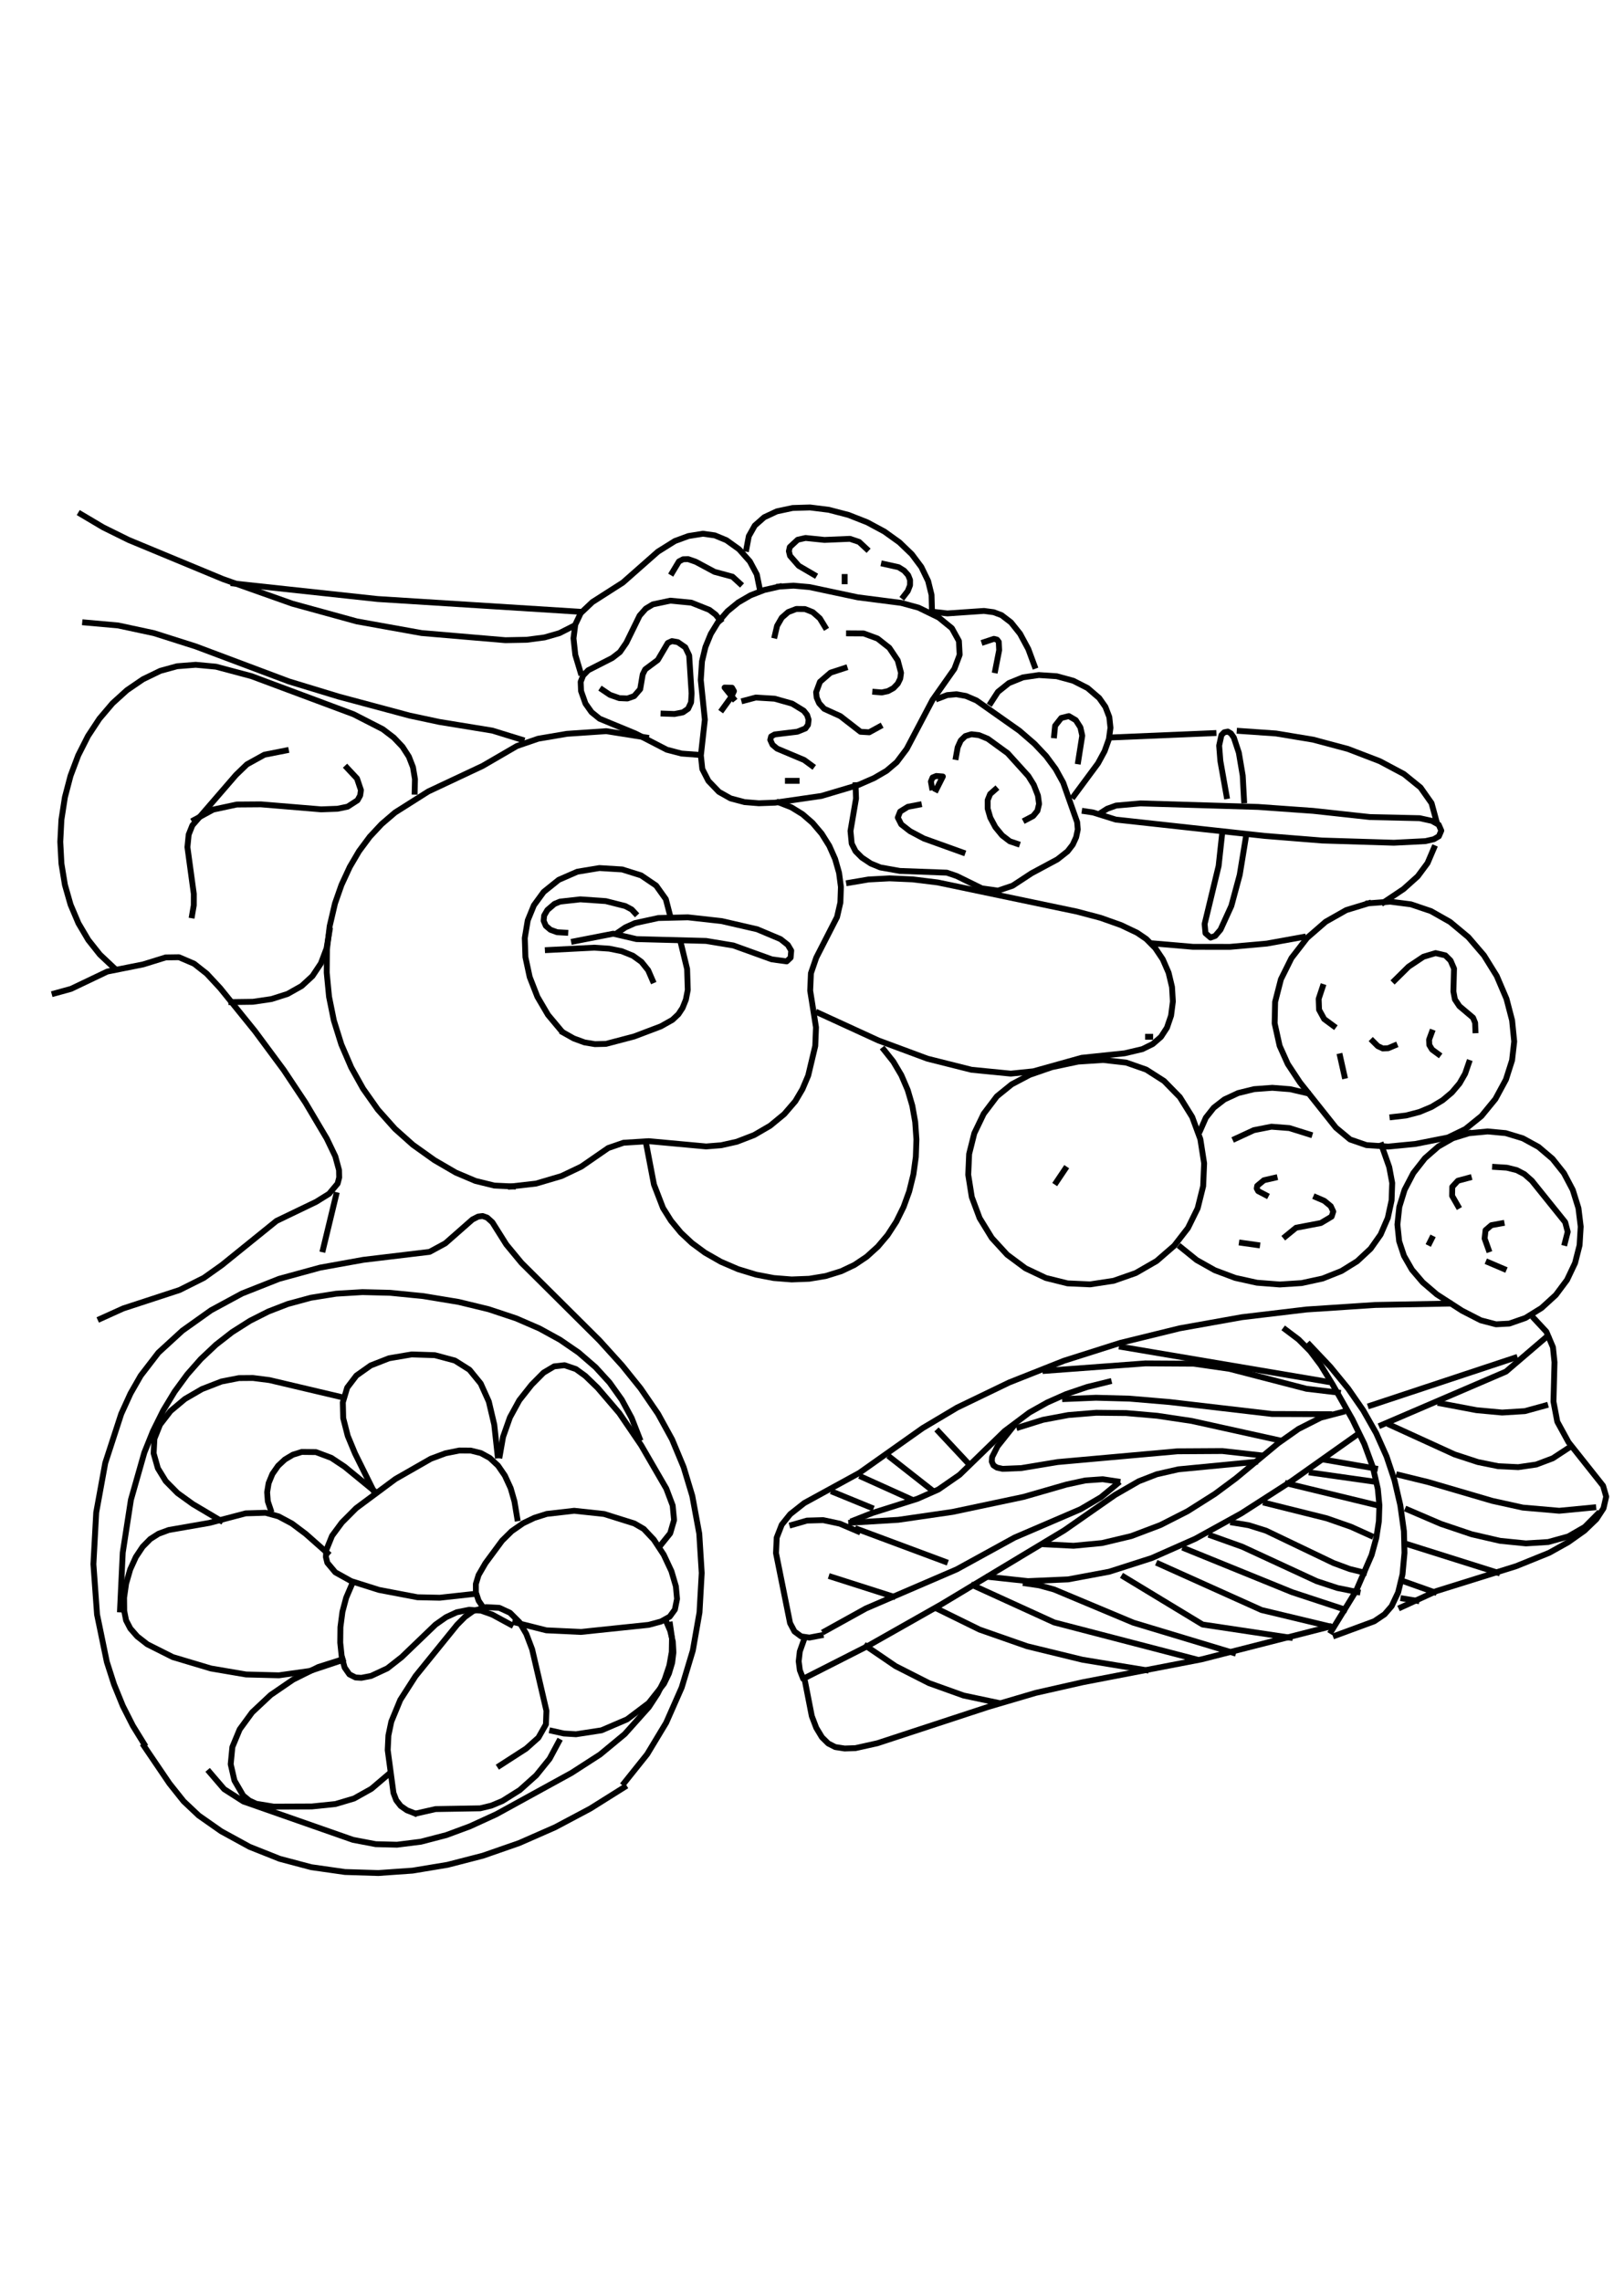 <?xml version="1.0" encoding="UTF-8"?>
<svg xmlns="http://www.w3.org/2000/svg" xmlns:xlink="http://www.w3.org/1999/xlink" width="519pt" height="729pt" viewBox="0 0 519 729" version="1.1">
<g id="surface1">
<path style="fill:none;stroke-width:1.5;stroke-linecap:square;stroke-linejoin:round;stroke:rgb(0%,0%,0%);stroke-opacity:1;stroke-miterlimit:4;" d="M 190.838 140.262 L 191.444 137.041 L 192.972 134.334 L 195.387 132.206 L 198.6 130.706 L 202.647 129.841 L 207.097 129.706 L 211.887 130.303 L 216.916 131.613 L 221.722 133.503 L 226.116 135.869 L 229.947 138.616 L 233.116 141.659 L 235.553 144.919 L 237.291 148.512 L 238.159 152.028 L 238.266 155.787 " transform="matrix(1.25,0,0,1.25,0,0)"/>
<path style="fill:none;stroke-width:1.5;stroke-linecap:square;stroke-linejoin:round;stroke:rgb(0%,0%,0%);stroke-opacity:1;stroke-miterlimit:4;" d="M 285.697 379.209 L 281.466 382.694 L 276.253 385.753 L 259.397 392.997 L 244.603 401.122 L 221.384 411.116 L 210.925 416.909 " transform="matrix(1.25,0,0,1.25,0,0)"/>
<path style="fill:none;stroke-width:1.5;stroke-linecap:square;stroke-linejoin:round;stroke:rgb(0%,0%,0%);stroke-opacity:1;stroke-miterlimit:4;" d="M 336.475 306.028 L 338.566 306.928 L 340.225 308.294 L 340.866 309.666 L 340.45 310.959 L 337.703 312.6 L 331.353 313.812 L 328.663 316.009 " transform="matrix(1.25,0,0,1.25,0,0)"/>
<path style="fill:none;stroke-width:1.5;stroke-linecap:square;stroke-linejoin:round;stroke:rgb(0%,0%,0%);stroke-opacity:1;stroke-miterlimit:4;" d="M 334.8 343.728 L 340.1 349.331 L 344.666 354.906 L 348.538 360.497 L 351.841 366.325 L 354.491 372.259 L 356.519 378.316 L 358.012 384.731 L 358.938 391.378 L 359.078 396.919 L 358.569 402.413 L 357.459 407.003 L 355.797 410.522 L 353.991 412.613 L 351.359 414.387 L 341.497 418.019 " transform="matrix(1.25,0,0,1.25,0,0)"/>
<path style="fill:none;stroke-width:1.5;stroke-linecap:square;stroke-linejoin:round;stroke:rgb(0%,0%,0%);stroke-opacity:1;stroke-miterlimit:4;" d="M 356.562 250.588 L 360.1 247.094 L 363.919 244.544 L 367.028 243.609 L 369.522 244.188 L 370.853 245.516 L 371.741 247.572 L 371.587 253.425 L 371.972 255.459 L 373.119 257.172 L 376.6 260.113 L 377.141 261.434 L 377.209 263.341 " transform="matrix(1.25,0,0,1.25,0,0)"/>
<path style="fill:none;stroke-width:1.5;stroke-linecap:square;stroke-linejoin:round;stroke:rgb(0%,0%,0%);stroke-opacity:1;stroke-miterlimit:4;" d="M 375.534 289.656 L 380.331 289.194 L 384.956 289.625 L 389.325 290.953 L 393.35 293.153 L 396.919 296.184 L 399.834 299.847 L 402.103 304.144 L 403.556 308.809 L 404.131 313.519 L 403.841 318.288 L 402.691 322.816 L 400.637 327.141 L 397.759 330.997 L 394.128 334.312 L 390 336.872 L 385.869 338.309 L 382.481 338.491 L 378.581 337.469 L 373.788 335.009 L 367.319 330.831 L 363.741 327.762 L 360.981 324.525 L 358.947 320.981 L 357.716 317.266 L 357.272 313 L 357.753 308.497 L 359.106 304.109 L 361.337 299.834 L 364.303 296.047 L 367.731 293.053 L 371.456 290.922 L 375.534 289.656 " transform="matrix(1.25,0,0,1.25,0,0)"/>
<path style="fill:none;stroke-width:1.5;stroke-linecap:square;stroke-linejoin:round;stroke:rgb(0%,0%,0%);stroke-opacity:1;stroke-miterlimit:4;" d="M 366.047 263.894 L 365.366 265.738 L 365.425 267.097 L 366.131 268.266 L 367.722 269.438 " transform="matrix(1.25,0,0,1.25,0,0)"/>
<path style="fill:none;stroke-width:1.5;stroke-linecap:square;stroke-linejoin:round;stroke:rgb(0%,0%,0%);stroke-opacity:1;stroke-miterlimit:4;" d="M 380.556 322.659 L 384.462 324.325 " transform="matrix(1.25,0,0,1.25,0,0)"/>
<path style="fill:none;stroke-width:1.5;stroke-linecap:square;stroke-linejoin:round;stroke:rgb(0%,0%,0%);stroke-opacity:1;stroke-miterlimit:4;" d="M 309.691 392.516 L 317.6 395.344 L 336.622 404.141 L 341.947 405.891 L 347.075 406.928 " transform="matrix(1.25,0,0,1.25,0,0)"/>
<path style="fill:none;stroke-width:1.5;stroke-linecap:square;stroke-linejoin:round;stroke:rgb(0%,0%,0%);stroke-opacity:1;stroke-miterlimit:4;" d="M 269.512 187.941 L 269.756 185.506 L 271.319 183.516 L 273.278 183.034 L 275.041 184.075 L 276.219 185.919 L 276.691 188.034 L 275.653 194.594 " transform="matrix(1.25,0,0,1.25,0,0)"/>
<path style="fill:none;stroke-width:1.5;stroke-linecap:square;stroke-linejoin:round;stroke:rgb(0%,0%,0%);stroke-opacity:1;stroke-miterlimit:4;" d="M 246.078 217.878 L 236.188 214.322 L 232.662 212.453 L 230.416 210.703 L 229.537 208.969 L 230.137 207.438 L 232.106 206.219 L 234.919 205.681 " transform="matrix(1.25,0,0,1.25,0,0)"/>
<path style="fill:none;stroke-width:1.5;stroke-linecap:square;stroke-linejoin:round;stroke:rgb(0%,0%,0%);stroke-opacity:1;stroke-miterlimit:4;" d="M 171.306 415.247 L 171.812 418.688 L 171.75 422.256 L 171.125 425.731 L 169.928 429.291 L 168.137 432.894 L 165.891 436.331 L 159.722 443.228 L 153.412 448.45 L 146.122 453.153 L 126.856 463.731 L 120.131 466.812 L 114.109 469.044 L 107.603 470.738 L 101.5 471.503 L 96.066 471.366 L 90.25 470.259 L 62.231 460.45 L 57.316 457.309 L 53.569 452.944 " transform="matrix(1.25,0,0,1.25,0,0)"/>
<path style="fill:none;stroke-width:1.5;stroke-linecap:square;stroke-linejoin:round;stroke:rgb(0%,0%,0%);stroke-opacity:1;stroke-miterlimit:4;" d="M 131.131 303.256 L 126.372 303.028 L 121.553 301.844 L 116.534 299.716 L 111.056 296.528 L 105.569 292.619 L 100.984 288.528 L 96.616 283.628 L 92.819 278.25 L 89.803 272.844 L 87.269 266.962 L 85.359 260.847 L 84.128 254.775 L 83.534 248.622 L 83.588 242.653 L 84.287 236.725 L 85.65 230.9 L 87.3 226.194 L 89.428 221.588 L 91.8 217.55 L 94.547 213.856 L 97.559 210.631 L 101 207.681 L 109.5 202.3 L 123.397 195.766 L 132.162 190.675 L 137.603 188.812 L 144.938 187.562 L 155 186.881 L 165.169 188.497 " transform="matrix(1.25,0,0,1.25,0,0)"/>
<path style="fill:none;stroke-width:1.5;stroke-linecap:square;stroke-linejoin:round;stroke:rgb(0%,0%,0%);stroke-opacity:1;stroke-miterlimit:4;" d="M 143.406 263.341 L 140.109 259.4 L 137.4 254.784 L 135.422 249.722 L 134.334 244.641 L 134.169 239.756 L 134.925 235.244 L 136.5 231.394 L 139 227.969 L 142.853 224.878 L 147.606 222.806 L 153.244 221.872 L 159.056 222.228 L 163.9 223.744 L 167.753 226.353 L 170.234 229.828 L 171.306 233.956 " transform="matrix(1.25,0,0,1.25,0,0)"/>
<path style="fill:none;stroke-width:1.5;stroke-linecap:square;stroke-linejoin:round;stroke:rgb(0%,0%,0%);stroke-opacity:1;stroke-miterlimit:4;" d="M 357.678 376.991 L 365.131 378.816 L 381.525 383.616 L 389.325 385.337 L 398.641 386.147 L 407.341 385.309 " transform="matrix(1.25,0,0,1.25,0,0)"/>
<path style="fill:none;stroke-width:1.5;stroke-linecap:square;stroke-linejoin:round;stroke:rgb(0%,0%,0%);stroke-opacity:1;stroke-miterlimit:4;" d="M 127.781 372.003 L 128.613 367.275 L 130.375 362.284 L 132.766 357.916 L 135.922 353.925 L 138.966 350.853 L 141.672 349.244 L 144.331 348.944 L 147.238 349.934 L 149.637 351.672 L 152.791 354.722 L 158.328 361.191 L 163.934 369.419 L 170.35 380.488 L 171.981 384.803 L 172.334 388.525 L 171.347 391.913 L 169.075 394.731 " transform="matrix(1.25,0,0,1.25,0,0)"/>
<path style="fill:none;stroke-width:1.5;stroke-linecap:square;stroke-linejoin:round;stroke:rgb(0%,0%,0%);stroke-opacity:1;stroke-miterlimit:4;" d="M 95.419 380.872 L 90.769 371.5 L 88.906 367.009 L 87.747 362.478 L 87.65 358.441 L 88.763 354.684 L 91.109 351.6 L 94.781 349.006 L 99.459 347.175 L 105.222 346.191 L 111.172 346.381 L 116.3 347.756 L 120.028 350.109 L 122.897 353.628 L 124.972 358.231 L 126.362 364.122 L 127.225 372.003 " transform="matrix(1.25,0,0,1.25,0,0)"/>
<path style="fill:none;stroke-width:1.5;stroke-linecap:square;stroke-linejoin:round;stroke:rgb(0%,0%,0%);stroke-opacity:1;stroke-miterlimit:4;" d="M 142.847 445.184 L 140.506 449.547 L 137.084 453.781 L 132.903 457.525 L 128.466 460.316 L 125.603 461.516 L 122.759 462.203 L 111.359 462.397 L 106.578 463.478 " transform="matrix(1.25,0,0,1.25,0,0)"/>
<path style="fill:none;stroke-width:1.5;stroke-linecap:square;stroke-linejoin:round;stroke:rgb(0%,0%,0%);stroke-opacity:1;stroke-miterlimit:4;" d="M 296.297 399.722 L 322.525 411.519 L 340.381 415.8 " transform="matrix(1.25,0,0,1.25,0,0)"/>
<path style="fill:none;stroke-width:1.5;stroke-linecap:square;stroke-linejoin:round;stroke:rgb(0%,0%,0%);stroke-opacity:1;stroke-miterlimit:4;" d="M 358.794 404.156 L 366.606 406.928 " transform="matrix(1.25,0,0,1.25,0,0)"/>
<path style="fill:none;stroke-width:1.5;stroke-linecap:square;stroke-linejoin:round;stroke:rgb(0%,0%,0%);stroke-opacity:1;stroke-miterlimit:4;" d="M 287.369 403.05 L 307.459 415.225 L 329.778 418.572 " transform="matrix(1.25,0,0,1.25,0,0)"/>
<path style="fill:none;stroke-width:1.5;stroke-linecap:square;stroke-linejoin:round;stroke:rgb(0%,0%,0%);stroke-opacity:1;stroke-miterlimit:4;" d="M 312.481 212.891 L 311.562 221.328 L 307.984 236.162 L 308.206 238.537 L 309.503 239.65 L 310.694 239.203 L 312.041 237.622 L 314.816 231.537 L 316.953 223.609 L 318.619 213.444 " transform="matrix(1.25,0,0,1.25,0,0)"/>
<path style="fill:none;stroke-width:1.5;stroke-linecap:square;stroke-linejoin:round;stroke:rgb(0%,0%,0%);stroke-opacity:1;stroke-miterlimit:4;" d="M 270.072 302.147 L 272.303 298.822 " transform="matrix(1.25,0,0,1.25,0,0)"/>
<path style="fill:none;stroke-width:1.5;stroke-linecap:square;stroke-linejoin:round;stroke:rgb(0%,0%,0%);stroke-opacity:1;stroke-miterlimit:4;" d="M 335.359 376.438 L 350.981 378.656 " transform="matrix(1.25,0,0,1.25,0,0)"/>
<path style="fill:none;stroke-width:1.5;stroke-linecap:square;stroke-linejoin:round;stroke:rgb(0%,0%,0%);stroke-opacity:1;stroke-miterlimit:4;" d="M 355.447 364.241 L 371.894 371.753 L 377.853 373.703 L 383.041 374.756 L 388.163 375 L 392.759 374.334 L 396.988 372.738 L 400.644 370.341 " transform="matrix(1.25,0,0,1.25,0,0)"/>
<path style="fill:none;stroke-width:1.5;stroke-linecap:square;stroke-linejoin:round;stroke:rgb(0%,0%,0%);stroke-opacity:1;stroke-miterlimit:4;" d="M 302.994 395.841 L 330.337 406.959 L 343.728 411.366 " transform="matrix(1.25,0,0,1.25,0,0)"/>
<path style="fill:none;stroke-width:1.5;stroke-linecap:square;stroke-linejoin:round;stroke:rgb(0%,0%,0%);stroke-opacity:1;stroke-miterlimit:4;" d="M 56.359 388.634 L 49.3 384.441 L 45.394 381.625 L 42.378 378.578 L 40.362 375.291 L 39.278 371.472 L 39.478 367.728 L 40.913 364.134 L 43.597 360.653 L 47.275 357.578 L 51.638 355.044 L 56.625 353.109 L 61.084 352.238 L 64.656 352.209 L 68.897 352.75 L 87.047 357.034 " transform="matrix(1.25,0,0,1.25,0,0)"/>
<path style="fill:none;stroke-width:1.5;stroke-linecap:square;stroke-linejoin:round;stroke:rgb(0%,0%,0%);stroke-opacity:1;stroke-miterlimit:4;" d="M 144.522 238.391 L 142.425 238.269 L 140.728 237.65 L 139.547 236.644 L 138.991 235.35 L 139.122 234.009 L 139.947 232.594 L 141.756 231.041 L 143.172 230.453 L 148.359 229.869 L 154.894 230.325 L 159.872 231.588 L 161.506 232.463 L 162.378 233.403 " transform="matrix(1.25,0,0,1.25,0,0)"/>
<path style="fill:none;stroke-width:1.5;stroke-linecap:square;stroke-linejoin:round;stroke:rgb(0%,0%,0%);stroke-opacity:1;stroke-miterlimit:4;" d="M 260.028 215.662 L 258.163 215.031 L 256.206 213.525 L 254.484 211.425 L 253.184 208.994 L 252.512 206.672 L 252.512 204.509 L 253.144 202.959 L 254.447 201.803 " transform="matrix(1.25,0,0,1.25,0,0)"/>
<path style="fill:none;stroke-width:1.5;stroke-linecap:square;stroke-linejoin:round;stroke:rgb(0%,0%,0%);stroke-opacity:1;stroke-miterlimit:4;" d="M 187.488 178.516 L 185.256 175.744 L 187.153 175.787 L 187.644 176.647 L 186.972 178.141 L 184.697 181.287 " transform="matrix(1.25,0,0,1.25,0,0)"/>
<path style="fill:none;stroke-width:1.5;stroke-linecap:square;stroke-linejoin:round;stroke:rgb(0%,0%,0%);stroke-opacity:1;stroke-miterlimit:4;" d="M 49.103 233.956 L 49.544 231.384 L 49.55 228.478 L 47.919 216.528 L 48.237 213.325 L 49.178 210.969 L 60.337 198.066 L 63.138 195.369 L 67.6 192.903 L 73.097 191.822 " transform="matrix(1.25,0,0,1.25,0,0)"/>
<path style="fill:none;stroke-width:1.5;stroke-linecap:square;stroke-linejoin:round;stroke:rgb(0%,0%,0%);stroke-opacity:1;stroke-miterlimit:4;" d="M 88.722 196.256 L 91.275 198.988 L 92.275 201.956 L 92.081 203.328 L 91.4 204.55 L 88.881 206.181 L 86.294 206.716 L 82.103 206.869 L 66.691 205.588 L 60.547 205.634 L 54.516 206.925 L 49.663 209.562 " transform="matrix(1.25,0,0,1.25,0,0)"/>
<path style="fill:none;stroke-width:1.5;stroke-linecap:square;stroke-linejoin:round;stroke:rgb(0%,0%,0%);stroke-opacity:1;stroke-miterlimit:4;" d="M 284.022 188.497 L 310.247 187.387 " transform="matrix(1.25,0,0,1.25,0,0)"/>
<path style="fill:none;stroke-width:1.5;stroke-linecap:square;stroke-linejoin:round;stroke:rgb(0%,0%,0%);stroke-opacity:1;stroke-miterlimit:4;" d="M 215.947 147.472 L 215.947 148.578 " transform="matrix(1.25,0,0,1.25,0,0)"/>
<path style="fill:none;stroke-width:1.5;stroke-linecap:square;stroke-linejoin:round;stroke:rgb(0%,0%,0%);stroke-opacity:1;stroke-miterlimit:4;" d="M 154.009 176.3 L 155.941 177.6 L 158.331 178.441 L 160.412 178.531 L 162.137 177.925 L 163.678 176.141 L 164.319 172.369 L 164.953 171.094 L 168.169 168.694 L 170.731 164.347 L 171.797 163.863 L 173.291 164.128 L 175.206 165.453 L 176.197 167.531 L 176.816 177.216 L 176.681 179.528 L 175.928 181.156 L 174.597 182.072 L 172.453 182.494 L 169.631 182.397 " transform="matrix(1.25,0,0,1.25,0,0)"/>
<path style="fill:none;stroke-width:1.5;stroke-linecap:square;stroke-linejoin:round;stroke:rgb(0%,0%,0%);stroke-opacity:1;stroke-miterlimit:4;" d="M 359.909 385.863 L 368.387 389.5 L 376.272 392.159 L 383.519 393.831 L 390.119 394.494 L 395.844 394.134 L 400.95 392.719 L 405.156 390.294 L 408.456 386.972 " transform="matrix(1.25,0,0,1.25,0,0)"/>
<path style="fill:none;stroke-width:1.5;stroke-linecap:square;stroke-linejoin:round;stroke:rgb(0%,0%,0%);stroke-opacity:1;stroke-miterlimit:4;" d="M 315.269 389.188 L 319.231 389.844 L 323.666 391.234 L 340.931 399.503 L 345.091 401.044 L 348.75 401.941 " transform="matrix(1.25,0,0,1.25,0,0)"/>
<path style="fill:none;stroke-width:1.5;stroke-linecap:square;stroke-linejoin:round;stroke:rgb(0%,0%,0%);stroke-opacity:1;stroke-miterlimit:4;" d="M 212.597 403.05 L 228.222 408.038 " transform="matrix(1.25,0,0,1.25,0,0)"/>
<path style="fill:none;stroke-width:1.5;stroke-linecap:square;stroke-linejoin:round;stroke:rgb(0%,0%,0%);stroke-opacity:1;stroke-miterlimit:4;" d="M 313.597 203.466 L 312.003 194.5 L 311.694 190.578 L 312.278 187.894 L 312.975 187.181 L 313.906 186.991 L 314.7 187.459 L 315.441 188.509 L 316.728 192.391 L 317.719 198.244 L 318.059 204.575 " transform="matrix(1.25,0,0,1.25,0,0)"/>
<path style="fill:none;stroke-width:1.5;stroke-linecap:square;stroke-linejoin:round;stroke:rgb(0%,0%,0%);stroke-opacity:1;stroke-miterlimit:4;" d="M 342.613 269.994 L 343.728 274.981 " transform="matrix(1.25,0,0,1.25,0,0)"/>
<path style="fill:none;stroke-width:1.5;stroke-linecap:square;stroke-linejoin:round;stroke:rgb(0%,0%,0%);stroke-opacity:1;stroke-miterlimit:4;" d="M 106.019 463.478 L 104.031 462.697 L 102.444 461.597 L 101.306 460.134 L 100.597 458.275 L 99.125 447.322 L 99.303 443.581 L 100.047 440.038 L 102.341 434.484 L 106.241 428.406 L 116.853 415.306 L 118.891 413.259 L 120.938 411.794 L 124.256 410.781 L 127.634 410.953 L 130.384 412.219 L 132.797 414.625 L 134.55 417.609 L 136.047 421.553 L 139.703 437.269 L 139.572 440.747 L 137.653 444.134 L 134.519 446.934 L 127.781 451.281 " transform="matrix(1.25,0,0,1.25,0,0)"/>
<path style="fill:none;stroke-width:1.5;stroke-linecap:square;stroke-linejoin:round;stroke:rgb(0%,0%,0%);stroke-opacity:1;stroke-miterlimit:4;" d="M 84.259 237.838 L 83.491 242.409 L 82.05 246.228 L 79.884 249.481 L 77.125 252.019 L 73.519 254.047 L 69.397 255.359 L 64.656 256.056 L 59.147 256.131 " transform="matrix(1.25,0,0,1.25,0,0)"/>
<path style="fill:none;stroke-width:1.5;stroke-linecap:square;stroke-linejoin:round;stroke:rgb(0%,0%,0%);stroke-opacity:1;stroke-miterlimit:4;" d="M 225.991 268.328 L 228.381 271.334 L 230.447 274.828 L 232.069 278.606 L 233.244 282.606 L 233.984 286.766 L 234.297 291.225 L 234.144 295.716 L 233.528 300.169 L 232.456 304.512 L 231.016 308.484 L 229.172 312.228 L 226.931 315.681 L 224.431 318.637 L 221.581 321.219 L 218.475 323.303 L 215.081 324.916 L 211.084 326.156 L 206.9 326.85 L 202.387 327.025 L 197.828 326.663 L 193.303 325.8 L 188.697 324.394 L 184.316 322.509 L 180.247 320.188 L 176.884 317.709 L 174.069 315.066 L 171.553 312.016 L 169.512 308.772 L 167.191 302.747 L 165.169 292.169 " transform="matrix(1.25,0,0,1.25,0,0)"/>
<path style="fill:none;stroke-width:1.5;stroke-linecap:square;stroke-linejoin:round;stroke:rgb(0%,0%,0%);stroke-opacity:1;stroke-miterlimit:4;" d="M 178.559 192.931 L 174.244 192.609 L 170.484 191.625 L 162.525 187.512 L 153.294 183.697 L 151.231 182.025 L 149.688 179.838 L 148.553 176.625 L 148.456 174.272 L 149.091 172.65 L 150.378 171.316 L 156.528 168.181 L 158.497 166.659 L 160.137 164.278 L 163.528 157.353 L 165.103 155.566 L 166.912 154.478 L 171.372 153.528 L 176.759 154.044 L 181.356 155.878 L 182.975 157.106 L 184.141 158.559 " transform="matrix(1.25,0,0,1.25,0,0)"/>
<path style="fill:none;stroke-width:1.5;stroke-linecap:square;stroke-linejoin:round;stroke:rgb(0%,0%,0%);stroke-opacity:1;stroke-miterlimit:4;" d="M 30.691 411.366 L 31.381 396.85 L 33.472 383.341 L 36.903 371.281 L 39.109 365.803 L 41.719 360.544 L 44.641 355.712 L 47.856 351.322 L 51.334 347.372 L 55.212 343.716 L 59.337 340.503 L 63.934 337.584 L 68.625 335.216 L 73.609 333.291 L 79.503 331.694 L 85.928 330.669 L 92.675 330.262 L 99.744 330.438 L 108.222 331.281 L 117.253 332.775 L 124.922 334.634 L 131.963 336.975 L 137.928 339.562 L 143.197 342.456 L 147.928 345.709 L 152.25 349.444 L 155.838 353.369 L 158.963 357.756 L 161.488 362.428 L 163.494 367.569 " transform="matrix(1.25,0,0,1.25,0,0)"/>
<path style="fill:none;stroke-width:1.5;stroke-linecap:square;stroke-linejoin:round;stroke:rgb(0%,0%,0%);stroke-opacity:1;stroke-miterlimit:4;" d="M 358.794 408.594 L 362.141 409.147 " transform="matrix(1.25,0,0,1.25,0,0)"/>
<path style="fill:none;stroke-width:1.5;stroke-linecap:square;stroke-linejoin:round;stroke:rgb(0%,0%,0%);stroke-opacity:1;stroke-miterlimit:4;" d="M 208.134 146.916 L 204.206 144.619 L 201.984 142.069 L 201.691 140.884 L 201.925 139.828 L 203.938 137.959 L 205.944 137.506 L 210.787 138 L 217.303 137.725 L 219.65 138.516 L 221.525 140.262 " transform="matrix(1.25,0,0,1.25,0,0)"/>
<path style="fill:none;stroke-width:1.5;stroke-linecap:square;stroke-linejoin:round;stroke:rgb(0%,0%,0%);stroke-opacity:1;stroke-miterlimit:4;" d="M 272.303 357.587 L 280.191 357.259 L 288.791 357.491 L 299.016 358.356 L 325.2 361.413 L 339.822 361.469 " transform="matrix(1.25,0,0,1.25,0,0)"/>
<path style="fill:none;stroke-width:1.5;stroke-linecap:square;stroke-linejoin:round;stroke:rgb(0%,0%,0%);stroke-opacity:1;stroke-miterlimit:4;" d="M 262.259 404.712 L 265.712 405.222 L 269.481 406.259 L 289.762 414.756 L 315.269 422.453 " transform="matrix(1.25,0,0,1.25,0,0)"/>
<path style="fill:none;stroke-width:1.5;stroke-linecap:square;stroke-linejoin:round;stroke:rgb(0%,0%,0%);stroke-opacity:1;stroke-miterlimit:4;" d="M 366.606 216.772 L 364.969 220.609 L 362.462 223.988 L 358.837 227.241 L 353.772 230.631 " transform="matrix(1.25,0,0,1.25,0,0)"/>
<path style="fill:none;stroke-width:1.5;stroke-linecap:square;stroke-linejoin:round;stroke:rgb(0%,0%,0%);stroke-opacity:1;stroke-miterlimit:4;" d="M 205.344 419.681 L 204.481 422.109 L 204.2 424.619 L 204.491 426.906 L 205.344 429.106 L 221.688 420.806 L 240.725 410.028 L 272.097 391.153 L 285.109 382.081 L 291.15 378.603 L 295.741 376.822 L 301.266 375.559 L 320.85 373.666 " transform="matrix(1.25,0,0,1.25,0,0)"/>
<path style="fill:none;stroke-width:1.5;stroke-linecap:square;stroke-linejoin:round;stroke:rgb(0%,0%,0%);stroke-opacity:1;stroke-miterlimit:4;" d="M 338.706 373.113 L 351.541 375.328 " transform="matrix(1.25,0,0,1.25,0,0)"/>
<path style="fill:none;stroke-width:1.5;stroke-linecap:square;stroke-linejoin:round;stroke:rgb(0%,0%,0%);stroke-opacity:1;stroke-miterlimit:4;" d="M 317.503 317.672 L 321.409 318.225 " transform="matrix(1.25,0,0,1.25,0,0)"/>
<path style="fill:none;stroke-width:1.5;stroke-linecap:square;stroke-linejoin:round;stroke:rgb(0%,0%,0%);stroke-opacity:1;stroke-miterlimit:4;" d="M 89.838 405.266 L 88.506 408.372 L 87.553 411.956 L 87.034 415.906 L 86.987 419.853 L 87.381 423.606 L 88.119 426.234 L 89.325 427.962 L 90.903 428.759 L 92.388 428.847 L 94.856 428.372 L 99.016 426.438 L 102.703 423.55 L 111.362 415.231 L 114.028 413.363 L 116.753 412.097 L 119.941 411.459 L 123.034 411.684 L 125.841 412.681 L 130.572 415.247 " transform="matrix(1.25,0,0,1.25,0,0)"/>
<path style="fill:none;stroke-width:1.5;stroke-linecap:square;stroke-linejoin:round;stroke:rgb(0%,0%,0%);stroke-opacity:1;stroke-miterlimit:4;" d="M 238.266 156.341 L 242.206 156.791 L 251.559 156.15 L 254.037 156.478 L 256.059 157.234 L 258.475 159.081 L 260.788 161.978 L 262.903 165.9 L 264.491 170.2 " transform="matrix(1.25,0,0,1.25,0,0)"/>
<path style="fill:none;stroke-width:1.5;stroke-linecap:square;stroke-linejoin:round;stroke:rgb(0%,0%,0%);stroke-opacity:1;stroke-miterlimit:4;" d="M 244.403 193.484 L 244.844 191.019 L 245.628 189.281 L 246.8 188.144 L 248.363 187.672 L 250.291 187.9 L 252.541 188.825 L 257.619 192.516 L 262.916 198.369 L 264.3 200.6 L 265.366 203.338 L 265.653 205.478 L 265.241 207.231 L 264.156 208.559 L 262.259 209.562 " transform="matrix(1.25,0,0,1.25,0,0)"/>
<path style="fill:none;stroke-width:1.5;stroke-linecap:square;stroke-linejoin:round;stroke:rgb(0%,0%,0%);stroke-opacity:1;stroke-miterlimit:4;" d="M 323.641 305.475 L 321.669 304.447 L 321.309 303.772 L 321.425 303.091 L 323.141 301.666 L 325.872 301.041 " transform="matrix(1.25,0,0,1.25,0,0)"/>
<path style="fill:none;stroke-width:1.5;stroke-linecap:square;stroke-linejoin:round;stroke:rgb(0%,0%,0%);stroke-opacity:1;stroke-miterlimit:4;" d="M 281.231 207.9 L 283.056 206.725 L 285.334 205.906 L 291.569 205.347 L 321.678 206.253 L 335.725 207.256 L 350.269 208.841 L 362.956 209.128 L 366.078 209.816 L 367.822 210.797 L 368.484 212.306 L 367.869 213.747 L 366.591 214.497 L 364.441 214.991 L 356.372 215.403 L 338.028 214.838 L 323.372 213.662 L 285.262 209.484 L 279.475 207.672 L 277.325 207.347 " transform="matrix(1.25,0,0,1.25,0,0)"/>
<path style="fill:none;stroke-width:1.5;stroke-linecap:square;stroke-linejoin:round;stroke:rgb(0%,0%,0%);stroke-opacity:1;stroke-miterlimit:4;" d="M 213.156 381.428 L 222.641 385.309 " transform="matrix(1.25,0,0,1.25,0,0)"/>
<path style="fill:none;stroke-width:1.5;stroke-linecap:square;stroke-linejoin:round;stroke:rgb(0%,0%,0%);stroke-opacity:1;stroke-miterlimit:4;" d="M 29.016 247.262 L 25.531 243.978 L 22.578 240.256 L 20.062 235.997 L 18.041 231.228 L 16.6 226.178 L 15.706 220.734 L 15.412 215.159 L 15.7 209.534 L 16.597 203.759 L 18.028 198.303 L 20.003 193.066 L 22.503 188.125 L 25.406 183.719 L 28.775 179.75 L 32.456 176.412 L 36.547 173.619 L 40.984 171.469 L 45.275 170.291 L 50.025 169.916 L 55.212 170.4 L 64.269 172.816 L 90.394 182.559 L 97.872 186.387 L 100.672 188.525 L 102.9 190.863 L 104.534 193.397 L 105.584 196.103 L 106.094 199.156 L 106.019 202.356 " transform="matrix(1.25,0,0,1.25,0,0)"/>
<path style="fill:none;stroke-width:1.5;stroke-linecap:square;stroke-linejoin:round;stroke:rgb(0%,0%,0%);stroke-opacity:1;stroke-miterlimit:4;" d="M 368.281 358.697 L 377.488 360.438 L 384.038 361.044 L 389.856 360.681 L 395.062 359.25 " transform="matrix(1.25,0,0,1.25,0,0)"/>
<path style="fill:none;stroke-width:1.5;stroke-linecap:square;stroke-linejoin:round;stroke:rgb(0%,0%,0%);stroke-opacity:1;stroke-miterlimit:4;" d="M 346.519 367.012 L 330.062 378.656 L 317.331 386.834 L 305.587 393.309 L 294.434 398.247 L 283.578 401.728 L 273.084 403.688 L 262.803 404.134 L 252.775 403.05 " transform="matrix(1.25,0,0,1.25,0,0)"/>
<path style="fill:none;stroke-width:1.5;stroke-linecap:square;stroke-linejoin:round;stroke:rgb(0%,0%,0%);stroke-opacity:1;stroke-miterlimit:4;" d="M 198.091 162.441 L 198.675 159.956 L 199.878 157.875 L 201.525 156.438 L 203.6 155.647 L 205.803 155.675 L 207.806 156.469 L 209.594 158.041 L 210.925 160.222 " transform="matrix(1.25,0,0,1.25,0,0)"/>
<path style="fill:none;stroke-width:1.5;stroke-linecap:square;stroke-linejoin:round;stroke:rgb(0%,0%,0%);stroke-opacity:1;stroke-miterlimit:4;" d="M 251.659 164.103 L 254.103 163.291 L 254.903 163.494 L 255.35 164.072 L 255.453 166.184 L 254.447 171.309 " transform="matrix(1.25,0,0,1.25,0,0)"/>
<path style="fill:none;stroke-width:1.5;stroke-linecap:square;stroke-linejoin:round;stroke:rgb(0%,0%,0%);stroke-opacity:1;stroke-miterlimit:4;" d="M 392.275 337.075 L 395.356 340.387 L 397.038 344.359 L 397.431 348.188 L 397.169 358.247 L 398.147 363.384 L 401.025 368.641 L 409.85 379.762 L 410.65 382.538 L 409.956 385.525 L 408.137 388.303 L 405.091 391.234 L 400.922 394.188 L 396.069 396.897 L 387.609 400.319 L 367.244 406.675 L 358.238 410.809 " transform="matrix(1.25,0,0,1.25,0,0)"/>
<path style="fill:none;stroke-width:1.5;stroke-linecap:square;stroke-linejoin:round;stroke:rgb(0%,0%,0%);stroke-opacity:1;stroke-miterlimit:4;" d="M 221.525 420.791 L 228.978 425.866 L 237.522 430.206 L 246.341 433.369 L 255.006 435.203 " transform="matrix(1.25,0,0,1.25,0,0)"/>
<path style="fill:none;stroke-width:1.5;stroke-linecap:square;stroke-linejoin:round;stroke:rgb(0%,0%,0%);stroke-opacity:1;stroke-miterlimit:4;" d="M 140.059 242.828 L 151.944 242.222 L 155.747 242.475 L 158.95 243.122 L 161.828 244.291 L 163.994 245.85 L 165.716 247.991 L 166.841 250.588 " transform="matrix(1.25,0,0,1.25,0,0)"/>
<path style="fill:none;stroke-width:1.5;stroke-linecap:square;stroke-linejoin:round;stroke:rgb(0%,0%,0%);stroke-opacity:1;stroke-miterlimit:4;" d="M 275.653 271.344 L 282.034 270.928 L 287.928 271.594 L 293.044 273.384 L 297.616 276.303 L 301.644 280.422 L 304.803 285.5 L 306.887 291.163 L 307.853 297.337 L 307.606 303.184 L 306.197 308.841 L 303.722 313.875 L 300.206 318.409 L 295.716 322.306 L 290.369 325.387 L 284.725 327.366 L 278.694 328.284 L 272.928 328.025 L 267.381 326.644 L 262.184 324.178 L 257.488 320.694 L 253.566 316.413 L 250.456 311.344 L 248.447 305.953 L 247.544 300.262 L 247.775 294.956 L 249.1 289.663 L 251.5 284.675 L 254.869 280.222 L 258.656 277.153 L 263.288 274.712 L 268.941 272.762 L 275.653 271.344 " transform="matrix(1.25,0,0,1.25,0,0)"/>
<path style="fill:none;stroke-width:1.5;stroke-linecap:square;stroke-linejoin:round;stroke:rgb(0%,0%,0%);stroke-opacity:1;stroke-miterlimit:4;" d="M 295.181 241.162 L 304.997 242.006 L 314.453 242.016 L 323.872 241.178 L 333.125 239.5 " transform="matrix(1.25,0,0,1.25,0,0)"/>
<path style="fill:none;stroke-width:1.5;stroke-linecap:square;stroke-linejoin:round;stroke:rgb(0%,0%,0%);stroke-opacity:1;stroke-miterlimit:4;" d="M 329.219 379.209 L 352.097 384.753 " transform="matrix(1.25,0,0,1.25,0,0)"/>
<path style="fill:none;stroke-width:1.5;stroke-linecap:square;stroke-linejoin:round;stroke:rgb(0%,0%,0%);stroke-opacity:1;stroke-miterlimit:4;" d="M 220.409 377.547 L 232.688 383.091 " transform="matrix(1.25,0,0,1.25,0,0)"/>
<path style="fill:none;stroke-width:1.5;stroke-linecap:square;stroke-linejoin:round;stroke:rgb(0%,0%,0%);stroke-opacity:1;stroke-miterlimit:4;" d="M 224.875 185.725 L 222.228 187.175 L 219.997 187.041 L 214.841 183.041 L 210.709 181.166 L 209.425 179.753 L 208.797 178.312 L 208.653 176.928 L 209.637 174.275 L 212.35 171.928 L 215.947 170.756 " transform="matrix(1.25,0,0,1.25,0,0)"/>
<path style="fill:none;stroke-width:1.5;stroke-linecap:square;stroke-linejoin:round;stroke:rgb(0%,0%,0%);stroke-opacity:1;stroke-miterlimit:4;" d="M 366.047 316.562 L 365.491 317.672 " transform="matrix(1.25,0,0,1.25,0,0)"/>
<path style="fill:none;stroke-width:1.5;stroke-linecap:square;stroke-linejoin:round;stroke:rgb(0%,0%,0%);stroke-opacity:1;stroke-miterlimit:4;" d="M 353.212 292.722 L 355.181 298.309 L 355.938 302.369 L 355.781 306.816 L 354.809 311.303 L 352.975 315.547 L 350.422 319.166 L 346.988 322.369 L 342.966 324.869 L 338.15 326.788 L 332.781 327.953 L 327.184 328.312 L 321.347 327.859 L 315.812 326.634 L 310.566 324.663 L 305.928 322.056 L 301.878 318.781 " transform="matrix(1.25,0,0,1.25,0,0)"/>
<path style="fill:none;stroke-width:1.5;stroke-linecap:square;stroke-linejoin:round;stroke:rgb(0%,0%,0%);stroke-opacity:1;stroke-miterlimit:4;" d="M 315.828 291.059 L 320.562 288.869 L 325.069 287.981 L 329.641 288.334 L 334.8 289.95 " transform="matrix(1.25,0,0,1.25,0,0)"/>
<path style="fill:none;stroke-width:1.5;stroke-linecap:square;stroke-linejoin:round;stroke:rgb(0%,0%,0%);stroke-opacity:1;stroke-miterlimit:4;" d="M 171.863 146.363 L 173.578 143.509 L 174.647 142.95 L 175.941 142.912 L 177.887 143.594 L 182.669 146.159 L 187.275 147.403 L 189.162 149.134 " transform="matrix(1.25,0,0,1.25,0,0)"/>
<path style="fill:none;stroke-width:1.5;stroke-linecap:square;stroke-linejoin:round;stroke:rgb(0%,0%,0%);stroke-opacity:1;stroke-miterlimit:4;" d="M 218.178 388.634 L 223.034 386.719 L 234.569 383.078 L 239.906 380.716 L 245.331 376.959 L 256.85 365.781 L 263.166 361.047 L 267.738 358.478 L 272.534 356.35 L 277.928 354.519 L 283.462 353.153 " transform="matrix(1.25,0,0,1.25,0,0)"/>
<path style="fill:none;stroke-width:1.5;stroke-linecap:square;stroke-linejoin:round;stroke:rgb(0%,0%,0%);stroke-opacity:1;stroke-miterlimit:4;" d="M 219.294 390.853 L 241.613 399.169 " transform="matrix(1.25,0,0,1.25,0,0)"/>
<path style="fill:none;stroke-width:1.5;stroke-linecap:square;stroke-linejoin:round;stroke:rgb(0%,0%,0%);stroke-opacity:1;stroke-miterlimit:4;" d="M 199.206 149.931 L 202.878 149.691 L 206.966 150.056 L 219.294 152.675 L 230.375 154.1 L 234.844 155.322 L 240.016 157.844 L 243.356 160.569 L 245.159 163.828 L 245.353 167.359 L 244.006 170.953 L 238.406 178.912 L 231.816 191.419 L 229.259 194.816 L 226.653 197.025 L 223.5 198.863 L 219.441 200.641 L 210 203.447 L 198.162 205.162 L 194.003 205.312 L 190.359 205.016 L 186.775 204.066 L 183.812 202.4 L 181.116 199.603 L 179.559 196.569 L 179.188 193.109 L 180.206 183.947 L 179.166 173.803 L 179.475 169.047 L 180.353 165.384 L 181.728 162.028 L 183.581 159.006 L 186.019 156.213 L 188.756 153.975 L 191.887 152.159 L 195.378 150.803 L 199.206 149.931 " transform="matrix(1.25,0,0,1.25,0,0)"/>
<path style="fill:none;stroke-width:1.5;stroke-linecap:square;stroke-linejoin:round;stroke:rgb(0%,0%,0%);stroke-opacity:1;stroke-miterlimit:4;" d="M 253.331 179.625 L 255.134 176.844 L 257.941 174.597 L 261.553 173.134 L 265.587 172.544 L 270.163 172.844 L 274.406 174.003 L 278.053 175.863 L 281.028 178.416 L 282.616 180.678 L 283.609 183.266 L 283.906 186.019 L 283.503 188.934 L 282.416 191.981 L 280.728 195.1 L 274.538 203.466 " transform="matrix(1.25,0,0,1.25,0,0)"/>
<path style="fill:none;stroke-width:1.5;stroke-linecap:square;stroke-linejoin:round;stroke:rgb(0%,0%,0%);stroke-opacity:1;stroke-miterlimit:4;" d="M 328.663 339.847 L 331.991 342.356 L 334.972 345.35 L 337.684 348.944 L 340.706 353.872 L 345.75 362.775 L 348.812 369.072 L 350.994 375.006 L 352.259 380.553 L 352.663 384.731 L 352.534 388.828 L 351.872 393.078 L 350.678 397.453 L 346.691 406.647 L 340.381 416.909 " transform="matrix(1.25,0,0,1.25,0,0)"/>
<path style="fill:none;stroke-width:1.5;stroke-linecap:square;stroke-linejoin:round;stroke:rgb(0%,0%,0%);stroke-opacity:1;stroke-miterlimit:4;" d="M 260.587 364.794 L 266.644 362.903 L 273.134 361.681 L 280.241 361.1 L 287.916 361.178 L 295.878 361.869 L 304.697 363.194 L 326.988 368.122 " transform="matrix(1.25,0,0,1.25,0,0)"/>
<path style="fill:none;stroke-width:1.5;stroke-linecap:square;stroke-linejoin:round;stroke:rgb(0%,0%,0%);stroke-opacity:1;stroke-miterlimit:4;" d="M 239.941 411.366 L 250.472 416.534 L 262.625 420.781 L 276.75 424.225 L 292.95 426.887 " transform="matrix(1.25,0,0,1.25,0,0)"/>
<path style="fill:none;stroke-width:1.5;stroke-linecap:square;stroke-linejoin:round;stroke:rgb(0%,0%,0%);stroke-opacity:1;stroke-miterlimit:4;" d="M 225.991 144.144 L 229.747 144.978 L 231.162 145.869 L 232.184 147.016 L 232.669 148.234 L 232.662 149.6 L 232.081 151.078 L 231.012 152.459 " transform="matrix(1.25,0,0,1.25,0,0)"/>
<path style="fill:none;stroke-width:1.5;stroke-linecap:square;stroke-linejoin:round;stroke:rgb(0%,0%,0%);stroke-opacity:1;stroke-miterlimit:4;" d="M 349.866 230.887 L 355.428 230.463 L 360.712 231.141 L 365.85 232.878 L 370.738 235.647 L 375.397 239.531 L 379.397 244.191 L 382.656 249.444 L 385.156 255.294 L 386.591 260.803 L 387.131 266.216 L 386.584 271 L 385.016 275.925 L 382.319 280.909 L 378.744 285.269 L 374.625 288.597 L 370.178 290.747 L 361.859 292.394 L 354.837 293.069 L 349.359 292.688 L 345.178 291.25 L 341.544 288.231 L 332.347 276.663 L 329.241 271.962 L 327.156 267.312 L 325.884 261.575 L 326.006 256.072 L 327.488 250.306 L 330.181 244.884 L 334.175 239.728 L 338.938 235.591 L 344.184 232.622 L 349.866 230.887 " transform="matrix(1.25,0,0,1.25,0,0)"/>
<path style="fill:none;stroke-width:1.5;stroke-linecap:square;stroke-linejoin:round;stroke:rgb(0%,0%,0%);stroke-opacity:1;stroke-miterlimit:4;" d="M 199.206 205.128 L 202.319 206.347 L 205.172 208.103 L 207.731 210.322 L 210.078 213.091 L 212.022 216.2 L 213.512 219.566 L 214.519 223.097 L 214.994 226.703 L 214.856 230.688 L 214 234.406 L 208.691 244.775 L 207.325 248.762 L 207.137 253.213 L 208.622 262.575 L 208.434 267.331 L 206.628 274.919 L 205.159 278.381 L 203.338 281.469 L 200.503 284.766 L 196.887 287.744 L 192.8 290.119 L 188.378 291.828 L 184.384 292.722 L 180.534 293.031 L 165.875 291.681 L 159.422 292.081 L 155.503 293.431 L 148.616 298.184 L 143.547 300.6 L 137.037 302.522 L 130.572 303.256 " transform="matrix(1.25,0,0,1.25,0,0)"/>
<path style="fill:none;stroke-width:1.5;stroke-linecap:square;stroke-linejoin:round;stroke:rgb(0%,0%,0%);stroke-opacity:1;stroke-miterlimit:4;" d="M 69.191 385.863 L 68.475 383.75 L 68.297 381.406 L 68.678 379.094 L 69.644 376.747 L 71.106 374.653 L 72.844 373.034 L 74.875 371.825 L 77.141 371.113 L 80.769 371.153 L 84.697 372.622 L 88.103 374.884 L 95.419 380.872 " transform="matrix(1.25,0,0,1.25,0,0)"/>
<path style="fill:none;stroke-width:1.5;stroke-linecap:square;stroke-linejoin:round;stroke:rgb(0%,0%,0%);stroke-opacity:1;stroke-miterlimit:4;" d="M 123.875 411.366 L 122.372 409.137 L 121.669 407.034 L 121.659 404.856 L 122.353 402.584 L 124.109 399.553 L 128.366 393.791 L 130.825 391.363 L 133.75 389.331 L 136.588 387.969 L 139.791 386.953 L 146.809 386.15 L 154.444 386.972 L 162.184 389.4 L 164.572 390.784 L 167.144 393.509 L 169.694 397.387 L 171.666 401.6 L 172.8 405.459 L 173.097 408.666 L 172.547 411.394 L 171.225 413.209 L 169.009 414.453 L 165.866 415.306 L 148.506 417.122 L 139.672 416.706 L 131.688 414.691 " transform="matrix(1.25,0,0,1.25,0,0)"/>
<path style="fill:none;stroke-width:1.5;stroke-linecap:square;stroke-linejoin:round;stroke:rgb(0%,0%,0%);stroke-opacity:1;stroke-miterlimit:4;" d="M 382.231 298.269 L 385.241 298.459 L 387.772 299.084 L 389.753 300.122 L 391.644 301.797 L 400.163 312.387 L 400.812 314.856 L 400.087 317.672 " transform="matrix(1.25,0,0,1.25,0,0)"/>
<path style="fill:none;stroke-width:1.5;stroke-linecap:square;stroke-linejoin:round;stroke:rgb(0%,0%,0%);stroke-opacity:1;stroke-miterlimit:4;" d="M 293.509 265.003 L 294.066 265.003 " transform="matrix(1.25,0,0,1.25,0,0)"/>
<path style="fill:none;stroke-width:1.5;stroke-linecap:square;stroke-linejoin:round;stroke:rgb(0%,0%,0%);stroke-opacity:1;stroke-miterlimit:4;" d="M 239.941 178.516 L 242.156 177.669 L 244.494 177.447 L 246.938 177.881 L 249.647 179.037 L 260.631 186.775 L 264.491 190.113 L 267.456 193.253 L 269.891 196.55 L 271.825 200.053 L 275.391 210.141 L 275.55 212.019 L 275.134 213.991 L 274.262 215.897 L 272.941 217.603 L 270.341 219.656 L 263.725 223.209 L 258.875 226.394 L 255.141 227.647 L 251.022 227.066 L 244.575 223.9 L 242.069 223.05 L 230.078 222.609 L 225.072 221.716 L 222.634 220.713 L 220.363 219.206 L 218.731 217.572 L 217.75 215.628 L 217.441 212.391 L 218.859 204.1 L 218.738 200.694 " transform="matrix(1.25,0,0,1.25,0,0)"/>
<path style="fill:none;stroke-width:1.5;stroke-linecap:square;stroke-linejoin:round;stroke:rgb(0%,0%,0%);stroke-opacity:1;stroke-miterlimit:4;" d="M 205.903 430.216 L 207.547 438.625 L 208.694 441.634 L 210.15 444.05 L 211.75 445.628 L 213.537 446.541 L 215.947 446.913 L 218.722 446.816 L 224.316 445.569 L 252.694 436.259 L 264.822 432.691 L 276.766 429.988 L 307.175 424.128 L 339.822 415.8 " transform="matrix(1.25,0,0,1.25,0,0)"/>
<path style="fill:none;stroke-width:1.5;stroke-linecap:square;stroke-linejoin:round;stroke:rgb(0%,0%,0%);stroke-opacity:1;stroke-miterlimit:4;" d="M 238.266 201.247 L 237.997 199.778 L 238.428 198.731 L 239.381 198.341 L 241.056 198.475 L 239.381 201.803 " transform="matrix(1.25,0,0,1.25,0,0)"/>
<path style="fill:none;stroke-width:1.5;stroke-linecap:square;stroke-linejoin:round;stroke:rgb(0%,0%,0%);stroke-opacity:1;stroke-miterlimit:4;" d="M 13.95 253.916 L 18.159 252.753 L 27.434 248.328 L 36.619 246.494 L 42.366 244.713 L 45.756 244.666 L 49.619 246.319 L 52.853 248.863 L 56.281 252.556 L 65.181 263.553 L 72.531 273.475 L 78.084 281.812 L 83.55 291.028 L 85.728 295.562 L 86.678 299.066 L 86.719 300.972 L 86.319 302.519 L 84.131 305.134 L 80.834 307.181 L 70.684 312.066 L 56.722 323.35 L 52.112 326.622 L 45.903 329.725 L 31.497 334.438 L 25.669 337.075 " transform="matrix(1.25,0,0,1.25,0,0)"/>
<path style="fill:none;stroke-width:1.5;stroke-linecap:square;stroke-linejoin:round;stroke:rgb(0%,0%,0%);stroke-opacity:1;stroke-miterlimit:4;" d="M 36.828 446.291 L 43.319 455.85 L 46.95 460.406 L 50.8 464.038 L 56.553 468.069 L 63.809 472.041 L 71.494 475.103 L 79.569 477.247 L 88.194 478.478 L 96.716 478.744 L 105.478 478.128 L 114.416 476.644 L 123.459 474.312 L 132.725 471.087 L 141.906 467.056 L 150.9 462.278 L 159.588 456.825 " transform="matrix(1.25,0,0,1.25,0,0)"/>
<path style="fill:none;stroke-width:1.5;stroke-linecap:square;stroke-linejoin:round;stroke:rgb(0%,0%,0%);stroke-opacity:1;stroke-miterlimit:4;" d="M 359.909 394.731 L 382.788 401.941 " transform="matrix(1.25,0,0,1.25,0,0)"/>
<path style="fill:none;stroke-width:1.5;stroke-linecap:square;stroke-linejoin:round;stroke:rgb(0%,0%,0%);stroke-opacity:1;stroke-miterlimit:4;" d="M 148.428 171.863 L 147.088 167.391 L 146.622 163.147 L 147.078 159.647 L 148.475 156.709 L 151.45 153.891 L 159.241 148.906 L 168.203 141.003 L 172.547 138.287 L 176.009 137.012 L 179.7 136.419 L 182.759 136.844 L 185.734 138.084 L 188.953 140.391 L 191.716 143.506 L 193.491 146.834 L 194.184 150.244 " transform="matrix(1.25,0,0,1.25,0,0)"/>
<path style="fill:none;stroke-width:1.5;stroke-linecap:square;stroke-linejoin:round;stroke:rgb(0%,0%,0%);stroke-opacity:1;stroke-miterlimit:4;" d="M 174.097 241.162 L 175.672 247.672 L 175.838 253.037 L 175.359 255.5 L 174.509 257.616 L 173.45 259.228 L 171.912 260.675 L 168.969 262.328 L 162.141 264.916 L 154.909 266.816 L 152.1 266.881 L 149.438 266.438 L 146.675 265.422 L 143.963 263.894 " transform="matrix(1.25,0,0,1.25,0,0)"/>
<path style="fill:none;stroke-width:1.5;stroke-linecap:square;stroke-linejoin:round;stroke:rgb(0%,0%,0%);stroke-opacity:1;stroke-miterlimit:4;" d="M 375.534 271.656 L 374.581 274.428 L 373.159 276.913 L 371.191 279.238 L 368.841 281.212 L 366.003 282.925 L 362.922 284.216 L 359.488 285.116 L 356.003 285.516 " transform="matrix(1.25,0,0,1.25,0,0)"/>
<path style="fill:none;stroke-width:1.5;stroke-linecap:square;stroke-linejoin:round;stroke:rgb(0%,0%,0%);stroke-opacity:1;stroke-miterlimit:4;" d="M 306.9 288.844 L 308.294 285.678 L 310.322 283.119 L 313.031 281.022 L 316.55 279.384 L 320.628 278.381 L 325.284 278.038 L 329.859 278.397 L 334.241 279.419 " transform="matrix(1.25,0,0,1.25,0,0)"/>
<path style="fill:none;stroke-width:1.5;stroke-linecap:square;stroke-linejoin:round;stroke:rgb(0%,0%,0%);stroke-opacity:1;stroke-miterlimit:4;" d="M 239.941 365.903 L 247.194 373.666 " transform="matrix(1.25,0,0,1.25,0,0)"/>
<path style="fill:none;stroke-width:1.5;stroke-linecap:square;stroke-linejoin:round;stroke:rgb(0%,0%,0%);stroke-opacity:1;stroke-miterlimit:4;" d="M 157.912 238.391 L 159.878 237.05 L 162.338 235.947 L 168.3 234.647 L 175.866 234.466 L 184.506 235.428 L 193.575 237.516 L 199.547 240.031 L 201.422 241.516 L 202.287 242.975 L 202.134 244.775 L 201.128 245.725 L 197.328 245.209 L 187.506 241.662 L 180.525 240.5 L 162.722 240.031 L 156.797 238.65 L 146.753 240.609 " transform="matrix(1.25,0,0,1.25,0,0)"/>
<path style="fill:none;stroke-width:1.5;stroke-linecap:square;stroke-linejoin:round;stroke:rgb(0%,0%,0%);stroke-opacity:1;stroke-miterlimit:4;" d="M 227.662 372.556 L 238.266 380.872 " transform="matrix(1.25,0,0,1.25,0,0)"/>
<path style="fill:none;stroke-width:1.5;stroke-linecap:square;stroke-linejoin:round;stroke:rgb(0%,0%,0%);stroke-opacity:1;stroke-miterlimit:4;" d="M 217.062 225.641 L 222.059 224.791 L 227.419 224.506 L 233.328 224.766 L 239.738 225.553 L 275.353 233.003 L 281.409 234.609 L 286.609 236.456 L 290.719 238.412 L 293.059 240.003 L 295.341 242.306 L 297.281 245.2 L 298.769 248.625 L 299.641 252.269 L 299.863 255.972 L 299.403 259.584 L 298.347 262.684 L 296.819 265.025 L 294.719 266.847 L 292.066 268.153 L 287.538 269.222 L 276.556 270.372 L 264.194 273.822 L 258.422 274.419 L 248.384 273.431 L 237.131 270.603 L 224.6 265.95 L 209.25 258.906 " transform="matrix(1.25,0,0,1.25,0,0)"/>
<path style="fill:none;stroke-width:1.5;stroke-linecap:square;stroke-linejoin:round;stroke:rgb(0%,0%,0%);stroke-opacity:1;stroke-miterlimit:4;" d="M 380.556 319.334 L 379.566 316.566 L 379.803 314.434 L 381.297 313.156 L 383.903 312.681 " transform="matrix(1.25,0,0,1.25,0,0)"/>
<path style="fill:none;stroke-width:1.5;stroke-linecap:square;stroke-linejoin:round;stroke:rgb(0%,0%,0%);stroke-opacity:1;stroke-miterlimit:4;" d="M 323.641 384.2 L 339.216 388.084 L 345.406 390.247 L 350.425 392.516 " transform="matrix(1.25,0,0,1.25,0,0)"/>
<path style="fill:none;stroke-width:1.5;stroke-linecap:square;stroke-linejoin:round;stroke:rgb(0%,0%,0%);stroke-opacity:1;stroke-miterlimit:4;" d="M 267.281 350.381 L 292.822 348.481 L 305.212 348.556 L 314.334 349.875 L 334.009 354.966 L 342.053 355.925 " transform="matrix(1.25,0,0,1.25,0,0)"/>
<path style="fill:none;stroke-width:1.5;stroke-linecap:square;stroke-linejoin:round;stroke:rgb(0%,0%,0%);stroke-opacity:1;stroke-miterlimit:4;" d="M 201.438 199.584 L 203.669 199.584 " transform="matrix(1.25,0,0,1.25,0,0)"/>
<path style="fill:none;stroke-width:1.5;stroke-linecap:square;stroke-linejoin:round;stroke:rgb(0%,0%,0%);stroke-opacity:1;stroke-miterlimit:4;" d="M 99.325 453.5 L 94.953 457.216 L 90.522 459.694 L 85.766 461.106 L 79.719 461.731 L 69.981 461.772 L 65.525 461.041 L 63.722 460.209 L 62.166 458.931 L 59.938 455.097 L 58.984 450.925 L 59.409 446.531 L 61.284 442.016 L 64.466 437.669 L 69.191 433.238 L 74.953 429.294 L 81.406 426.078 L 87.606 424.116 " transform="matrix(1.25,0,0,1.25,0,0)"/>
<path style="fill:none;stroke-width:1.5;stroke-linecap:square;stroke-linejoin:round;stroke:rgb(0%,0%,0%);stroke-opacity:1;stroke-miterlimit:4;" d="M 338.147 252.253 L 337.137 255.306 L 337.238 258.081 L 338.541 260.462 L 340.938 262.231 " transform="matrix(1.25,0,0,1.25,0,0)"/>
<path style="fill:none;stroke-width:1.5;stroke-linecap:square;stroke-linejoin:round;stroke:rgb(0%,0%,0%);stroke-opacity:1;stroke-miterlimit:4;" d="M 86.491 424.672 L 79.191 427.1 L 71.306 428.209 L 62.916 427.994 L 53.928 426.462 L 44.178 423.547 L 37.659 420.272 L 35.087 418.262 L 33.322 416.247 L 32.234 414.156 L 31.756 411.747 L 31.725 408.353 L 32.247 404.738 L 33.291 401.134 L 34.737 397.956 L 36.481 395.341 L 38.431 393.363 L 40.55 392.019 L 43.134 391.066 L 53.516 389.256 L 62.816 386.812 L 67.884 386.659 L 71.206 387.581 L 74.628 389.403 L 78.172 392.062 L 83.7 396.95 " transform="matrix(1.25,0,0,1.25,0,0)"/>
<path style="fill:none;stroke-width:1.5;stroke-linecap:square;stroke-linejoin:round;stroke:rgb(0%,0%,0%);stroke-opacity:1;stroke-miterlimit:4;" d="M 316.944 186.831 L 326.234 187.478 L 335.722 189.053 L 344.594 191.422 L 352.759 194.556 L 358.931 197.844 L 363.175 201.278 L 366 205.291 L 367.163 209.562 " transform="matrix(1.25,0,0,1.25,0,0)"/>
<path style="fill:none;stroke-width:1.5;stroke-linecap:square;stroke-linejoin:round;stroke:rgb(0%,0%,0%);stroke-opacity:1;stroke-miterlimit:4;" d="M 350.981 266.113 L 352.253 267.381 L 353.519 267.978 L 354.909 267.919 L 356.562 267.222 " transform="matrix(1.25,0,0,1.25,0,0)"/>
<path style="fill:none;stroke-width:1.5;stroke-linecap:square;stroke-linejoin:round;stroke:rgb(0%,0%,0%);stroke-opacity:1;stroke-miterlimit:4;" d="M 59.706 149.134 L 96.534 153.109 L 147.869 156.341 " transform="matrix(1.25,0,0,1.25,0,0)"/>
<path style="fill:none;stroke-width:1.5;stroke-linecap:square;stroke-linejoin:round;stroke:rgb(0%,0%,0%);stroke-opacity:1;stroke-miterlimit:4;" d="M 395.622 341.509 L 385.019 350.578 L 353.212 364.241 " transform="matrix(1.25,0,0,1.25,0,0)"/>
<path style="fill:none;stroke-width:1.5;stroke-linecap:square;stroke-linejoin:round;stroke:rgb(0%,0%,0%);stroke-opacity:1;stroke-miterlimit:4;" d="M 85.931 305.475 L 82.584 319.334 " transform="matrix(1.25,0,0,1.25,0,0)"/>
<path style="fill:none;stroke-width:1.5;stroke-linecap:square;stroke-linejoin:round;stroke:rgb(0%,0%,0%);stroke-opacity:1;stroke-miterlimit:4;" d="M 267.281 394.731 L 274.484 395.097 L 281.747 394.403 L 289.231 392.619 L 296.669 389.803 L 303.631 386.259 L 310.647 381.819 L 315.994 377.844 L 326.803 368.878 L 331.988 365.234 L 337.684 362.35 L 343.169 360.916 " transform="matrix(1.25,0,0,1.25,0,0)"/>
<path style="fill:none;stroke-width:1.5;stroke-linecap:square;stroke-linejoin:round;stroke:rgb(0%,0%,0%);stroke-opacity:1;stroke-miterlimit:4;" d="M 20.647 131.394 L 26.369 134.787 L 32.9 138.016 L 56.975 148.003 L 74.75 154.3 L 91.241 158.831 L 107.797 161.806 L 129.2 163.631 L 134.669 163.525 L 139.234 162.922 L 143.025 161.831 L 146.197 160.222 " transform="matrix(1.25,0,0,1.25,0,0)"/>
<path style="fill:none;stroke-width:1.5;stroke-linecap:square;stroke-linejoin:round;stroke:rgb(0%,0%,0%);stroke-opacity:1;stroke-miterlimit:4;" d="M 258.913 364.794 L 255.028 369.684 L 253.641 372.444 L 253.566 373.591 L 253.991 374.534 L 254.859 375.106 L 256.337 375.434 L 261.106 375.241 L 270.397 373.7 L 301.038 370.95 L 312.522 370.881 L 322.525 372.003 " transform="matrix(1.25,0,0,1.25,0,0)"/>
<path style="fill:none;stroke-width:1.5;stroke-linecap:square;stroke-linejoin:round;stroke:rgb(0%,0%,0%);stroke-opacity:1;stroke-miterlimit:4;" d="M 170.191 414.137 L 171.338 416.781 L 172.012 419.578 L 172.169 422.328 L 171.844 425.003 L 171.022 427.744 L 169.756 430.35 L 165.838 435.303 L 160.322 439.462 L 153.769 442.269 L 147.266 443.269 L 144.159 443.081 L 141.175 442.413 " transform="matrix(1.25,0,0,1.25,0,0)"/>
<path style="fill:none;stroke-width:1.5;stroke-linecap:square;stroke-linejoin:round;stroke:rgb(0%,0%,0%);stroke-opacity:1;stroke-miterlimit:4;" d="M 286.812 344.281 L 339.262 353.153 " transform="matrix(1.25,0,0,1.25,0,0)"/>
<path style="fill:none;stroke-width:1.5;stroke-linecap:square;stroke-linejoin:round;stroke:rgb(0%,0%,0%);stroke-opacity:1;stroke-miterlimit:4;" d="M 209.809 418.019 L 206.934 418.566 L 204.812 418.253 L 203.125 417.006 L 201.994 414.872 L 198.397 396.984 L 198.575 393.022 L 199.859 389.722 L 202.028 387.019 L 205.637 384.169 L 219.706 376.469 L 235.916 365.009 L 244.691 359.784 L 258.028 353.353 L 271.997 347.816 L 286.391 343.247 L 301.625 339.512 L 317.503 336.672 L 334.019 334.703 L 351.609 333.544 L 370.512 333.194 " transform="matrix(1.25,0,0,1.25,0,0)"/>
<path style="fill:none;stroke-width:1.5;stroke-linecap:square;stroke-linejoin:round;stroke:rgb(0%,0%,0%);stroke-opacity:1;stroke-miterlimit:4;" d="M 350.425 359.25 L 387.253 347.053 " transform="matrix(1.25,0,0,1.25,0,0)"/>
<path style="fill:none;stroke-width:1.5;stroke-linecap:square;stroke-linejoin:round;stroke:rgb(0%,0%,0%);stroke-opacity:1;stroke-miterlimit:4;" d="M 217.062 161.884 L 220.812 161.909 L 224.353 163.216 L 227.366 165.584 L 229.522 168.8 L 230.363 171.975 L 230.156 173.453 L 229.534 174.728 L 228.444 175.869 L 227.041 176.641 L 225.444 176.991 L 223.759 176.853 " transform="matrix(1.25,0,0,1.25,0,0)"/>
<path style="fill:none;stroke-width:1.5;stroke-linecap:square;stroke-linejoin:round;stroke:rgb(0%,0%,0%);stroke-opacity:1;stroke-miterlimit:4;" d="M 202.553 389.744 L 206.316 388.659 L 210.447 388.541 L 214.716 389.45 L 219.294 391.406 " transform="matrix(1.25,0,0,1.25,0,0)"/>
<path style="fill:none;stroke-width:1.5;stroke-linecap:square;stroke-linejoin:round;stroke:rgb(0%,0%,0%);stroke-opacity:1;stroke-miterlimit:4;" d="M 120.528 407.484 L 112.416 408.375 L 106.728 408.253 L 96.9 406.381 L 89.784 404.134 L 85.731 401.884 L 83.688 399.444 L 83.322 397.975 L 83.412 396.206 L 84.897 392.547 L 87.412 389.147 L 91.053 385.491 L 101.103 378.028 L 110.156 372.853 L 113.925 371.45 L 117.441 370.747 L 120.35 370.766 L 122.956 371.413 L 125.241 372.666 L 127.328 374.619 L 129.072 377.156 L 130.559 380.381 L 131.528 383.75 L 132.247 388.081 " transform="matrix(1.25,0,0,1.25,0,0)"/>
<path style="fill:none;stroke-width:1.5;stroke-linecap:square;stroke-linejoin:round;stroke:rgb(0%,0%,0%);stroke-opacity:1;stroke-miterlimit:4;" d="M 248.869 405.266 L 269.512 414.688 L 305.784 424.116 " transform="matrix(1.25,0,0,1.25,0,0)"/>
<path style="fill:none;stroke-width:1.5;stroke-linecap:square;stroke-linejoin:round;stroke:rgb(0%,0%,0%);stroke-opacity:1;stroke-miterlimit:4;" d="M 372.744 308.247 L 371.25 305.644 L 371.297 303.356 L 372.734 301.794 L 375.534 301.041 " transform="matrix(1.25,0,0,1.25,0,0)"/>
<path style="fill:none;stroke-width:1.5;stroke-linecap:square;stroke-linejoin:round;stroke:rgb(0%,0%,0%);stroke-opacity:1;stroke-miterlimit:4;" d="M 36.828 445.738 L 33.972 441.106 L 31.4 436.028 L 29.153 430.509 L 27.316 424.781 L 24.812 412.659 L 23.884 399.791 L 24.6 386.584 L 26.913 373.928 L 30.997 361.378 L 33.366 356.178 L 35.978 351.613 L 40.497 345.738 L 46.631 340.113 L 53.966 334.897 L 61.881 330.616 L 71.359 326.866 L 81.85 323.997 L 92.894 322.006 L 109.825 319.978 L 113.847 317.8 L 120.769 311.716 L 122.25 310.956 L 123.394 310.812 L 124.559 311.225 L 125.875 312.416 L 129.45 318.097 L 133.319 322.778 L 153.269 342.616 L 159.056 349.003 L 163.759 354.837 L 168.231 361.366 L 171.831 367.922 L 174.778 374.994 L 176.997 382.35 L 178.778 392 L 179.406 402.053 L 178.838 412.137 L 177.128 421.878 L 174.284 431.328 L 170.316 440.325 L 165.463 448.372 L 159.588 455.716 " transform="matrix(1.25,0,0,1.25,0,0)"/>
<path style="fill:none;stroke-width:1.5;stroke-linecap:square;stroke-linejoin:round;stroke:rgb(0%,0%,0%);stroke-opacity:1;stroke-miterlimit:4;" d="M 217.619 389.188 L 229.65 388.462 L 243.491 386.45 L 261.703 382.6 L 272.659 379.447 L 277.462 378.406 L 281.919 378.087 L 285.697 378.656 " transform="matrix(1.25,0,0,1.25,0,0)"/>
<path style="fill:none;stroke-width:1.5;stroke-linecap:square;stroke-linejoin:round;stroke:rgb(0%,0%,0%);stroke-opacity:1;stroke-miterlimit:4;" d="M 190.278 179.072 L 193.241 178.287 L 198.037 178.584 L 202.528 179.85 L 205.484 181.659 L 206.344 182.738 L 206.734 183.95 L 206.575 185.278 L 205.922 186.188 L 203.853 187.025 L 198.044 187.728 L 197.156 188.231 L 196.931 189.109 L 197.5 190.353 L 198.662 191.338 L 205.603 194.259 L 207.575 195.703 " transform="matrix(1.25,0,0,1.25,0,0)"/>
<path style="fill:none;stroke-width:1.5;stroke-linecap:square;stroke-linejoin:round;stroke:rgb(0%,0%,0%);stroke-opacity:1;stroke-miterlimit:4;" d="M 21.762 159.113 L 30.212 159.869 L 39.356 161.831 L 50.019 165.219 L 73.856 174.169 L 86.628 178.056 L 104.741 182.909 L 112.316 184.525 L 125.869 186.738 L 133.363 189.05 " transform="matrix(1.25,0,0,1.25,0,0)"/>
</g>
</svg>
